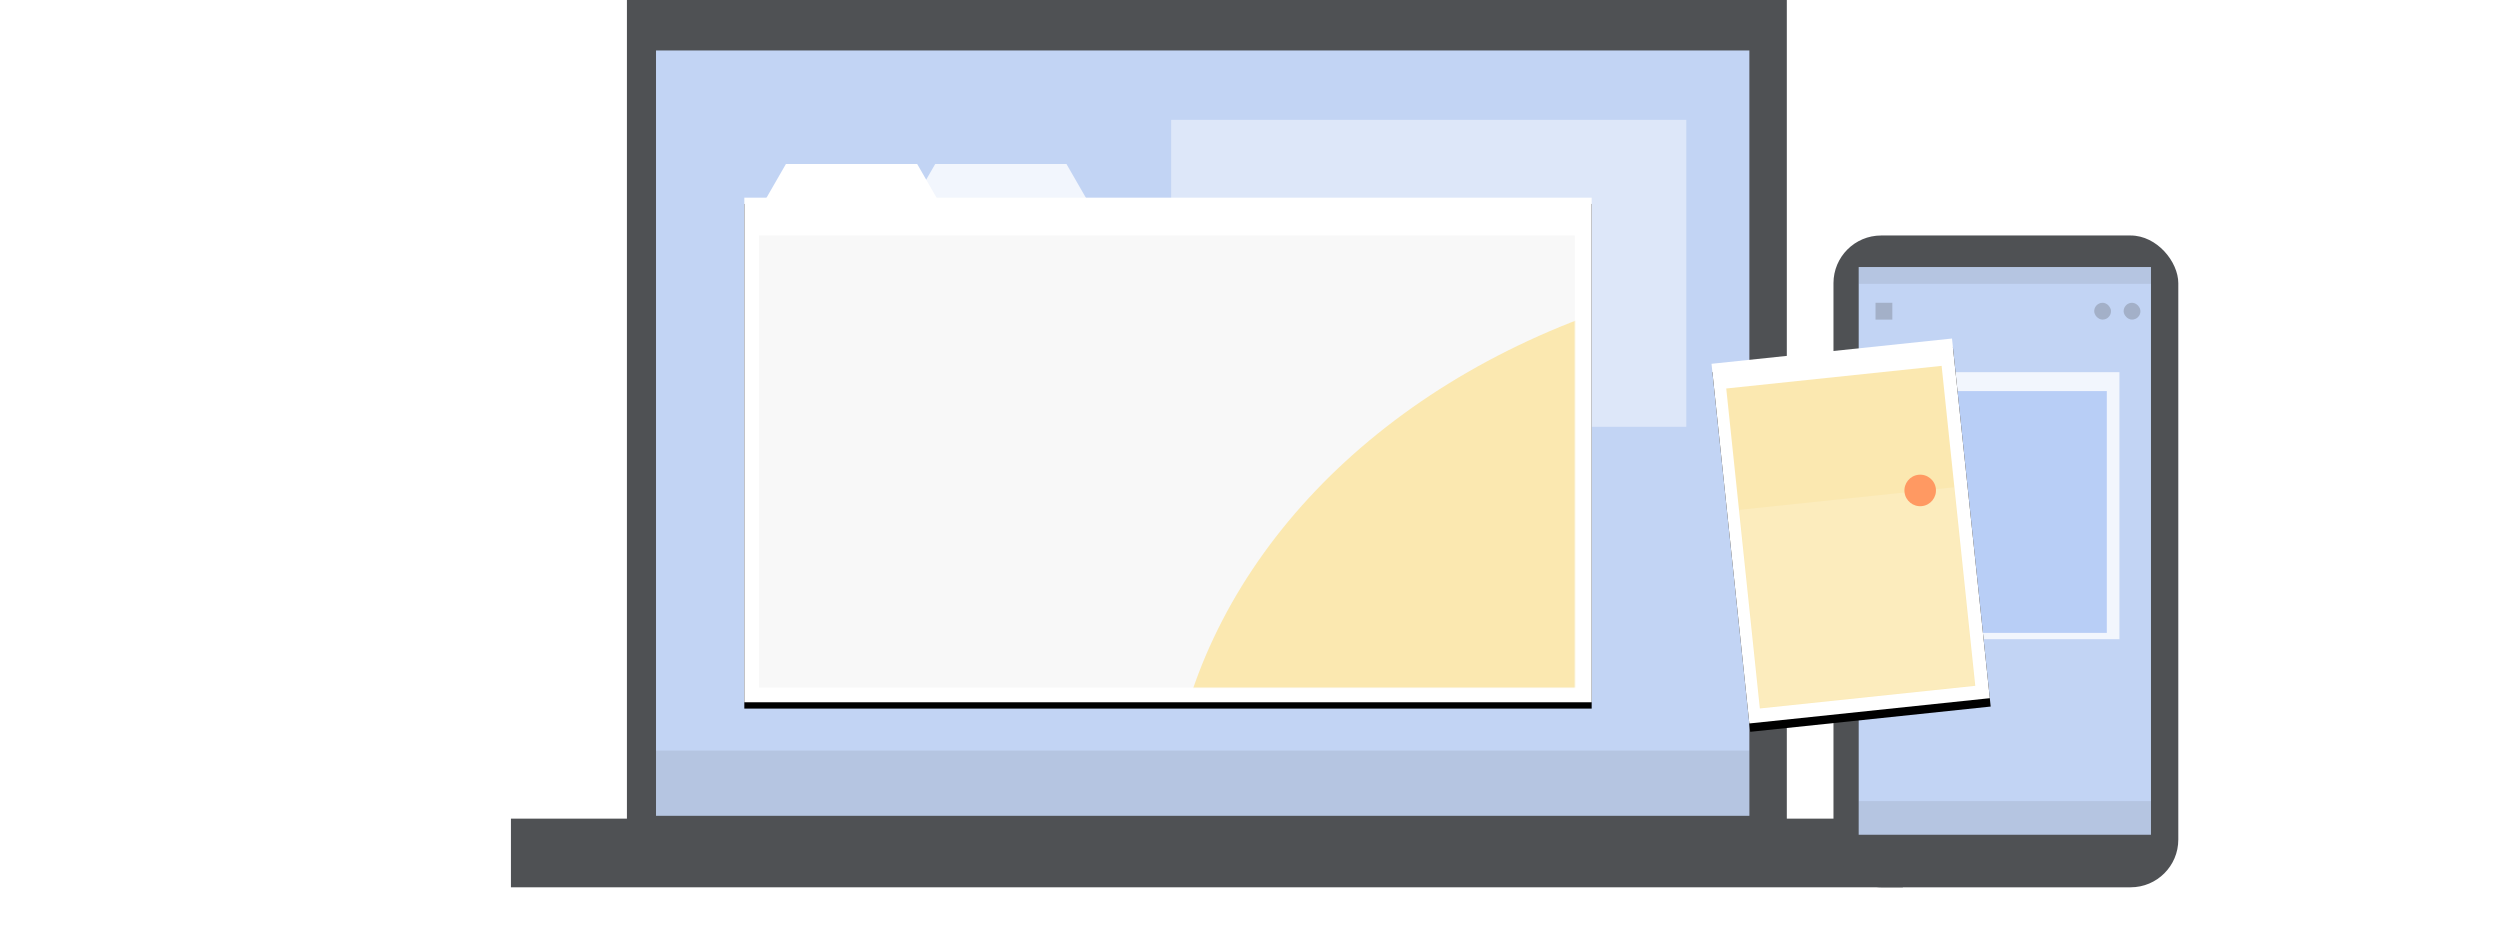 <svg width="1189" height="444" xmlns="http://www.w3.org/2000/svg" xmlns:xlink="http://www.w3.org/1999/xlink"><defs><path id="b" d="M0 256h403V16H0z"/><filter x="-2.6%" y="-3.1%" width="105.2%" height="108.8%" filterUnits="objectBoundingBox" id="a"><feOffset dy="3" in="SourceAlpha" result="shadowOffsetOuter1"/><feGaussianBlur stdDeviation="3" in="shadowOffsetOuter1" result="shadowBlurOuter1"/><feColorMatrix values="0 0 0 0 0 0 0 0 0 0 0 0 0 0 0 0 0 0 0.06 0" in="shadowBlurOuter1"/></filter><path id="c" d="M0 215h388V0H0z"/><path id="f" d="M.01.896h115v172H.01z"/><filter x="-9.6%" y="-4.1%" width="119.1%" height="112.8%" filterUnits="objectBoundingBox" id="e"><feOffset dy="4" in="SourceAlpha" result="shadowOffsetOuter1"/><feGaussianBlur stdDeviation="3" in="shadowOffsetOuter1" result="shadowBlurOuter1"/><feColorMatrix values="0 0 0 0 0 0 0 0 0 0 0 0 0 0 0 0 0 0 0.242 0" in="shadowBlurOuter1"/></filter><path id="g" d="M0 1h103v153H0z"/></defs><g fill="none" fill-rule="evenodd"><path d="M225.253 296H305c0 88.164-47.14 127-47.14 127h-74.72S136 384.164 136 296h79.296c-.971-3.253-1.911-7.489-2.537-12.866-3.523-6.303-10.667-15.088-25.063-23.378-22.701 5.36-84.565 18.389-91.369 2.934-6.117-13.897 8.865-44.007 45.87-37.877 37.005 6.13 53.803 32.9 53.803 32.9l-.009.002c5.365 3.06 11.367 7.524 16.029 13.8-.131-7.842.377-17.297 1.942-28.6-11.8-.88-36.921-9.368-67.654-58.183C103.368 116.53 130.393 32 130.393 32c71.428 60.935 88.859 128.871 92.013 170.634a453.053 453.053 0 0 1 3.236-11.363c26.363-88.27 74.75-124.252 74.356-118.722-6.618 92.797-52.828 108.618-55.46 113.145-30.962 53.25-24.587 93.283-19.285 110.306zm25.024-47.237c-9.453 5.769-22.277 2.069-22.277 2.069s2.504-13.052 11.957-18.82c9.453-5.768 19.426-6.694 22.277-2.068 2.85 4.626-2.503 13.051-11.957 18.82z" fill-opacity=".351" fill="#F8F9FA" opacity=".199"/><path d="M180 32H79v211h101z"/><path fill="#4F5154" d="M298.164 0v389.346H243V422h662v-32.654h-55.192V0z"/><path fill="#C2D4F4" d="M312 388h520V24H312z"/><path fill="#4A4A4A" opacity=".113" d="M312 388h520v-31H312z"/><path fill="#FFF" opacity=".438" d="M557 203h245V57H557z"/><g transform="translate(354 78)"><use fill="#000" filter="url(#a)" xlink:href="#b"/><use fill="#FFF" xlink:href="#b"/></g><path fill="#FFF" d="M364 95h82l-9.787-17h-62.426z"/><path fill="#FFF" opacity=".78" d="M435 95h82l-9.787-17h-62.426z"/><g transform="translate(361 112)"><mask id="d" fill="#fff"><use xlink:href="#c"/></mask><use fill="#F8F8F8" xlink:href="#c"/><ellipse fill="#FBE8B0" mask="url(#d)" cx="538" cy="289" rx="344" ry="276"/></g><g transform="translate(813 112)"><rect fill="#4F5154" x="59" width="164" height="310" rx="22.68"/><path fill="#C2D4F4" d="M71 15h139v270H71z"/><path fill="#4A4A4A" opacity=".113" d="M71 15h139v8H71zM71 269h139v16H71z"/><path fill="#FFF" opacity=".78" d="M91 65h104v127H91z"/><path fill="#B8CEF6" d="M95 74h94v115H95z"/><g transform="rotate(-6 574.13 21.522)"><use fill="#000" filter="url(#e)" xlink:href="#f"/><use fill="#FFF" xlink:href="#f"/></g><g transform="rotate(-6 688.693 -39.441)"><mask id="h" fill="#fff"><use xlink:href="#g"/></mask><use fill="#FBE8B0" xlink:href="#g"/><path fill="#FFF" opacity=".4" mask="url(#h)" d="M-7.106 59.039h117v116h-117z"/><circle fill="#FF9962" mask="url(#h)" cx="86.669" cy="58.868" r="7.5"/></g><path fill="#4A4A4A" opacity=".258" d="M79 32h8v8h-8z"/><rect fill="#4A4A4A" opacity=".258" x="183" y="32" width="8" height="8" rx="4"/><rect fill="#4A4A4A" opacity=".258" x="197" y="32" width="8" height="8" rx="4"/></g><path fill-opacity=".351" fill="#F8F9FA" opacity=".199" d="M0 423h1189v21H0z"/></g></svg>